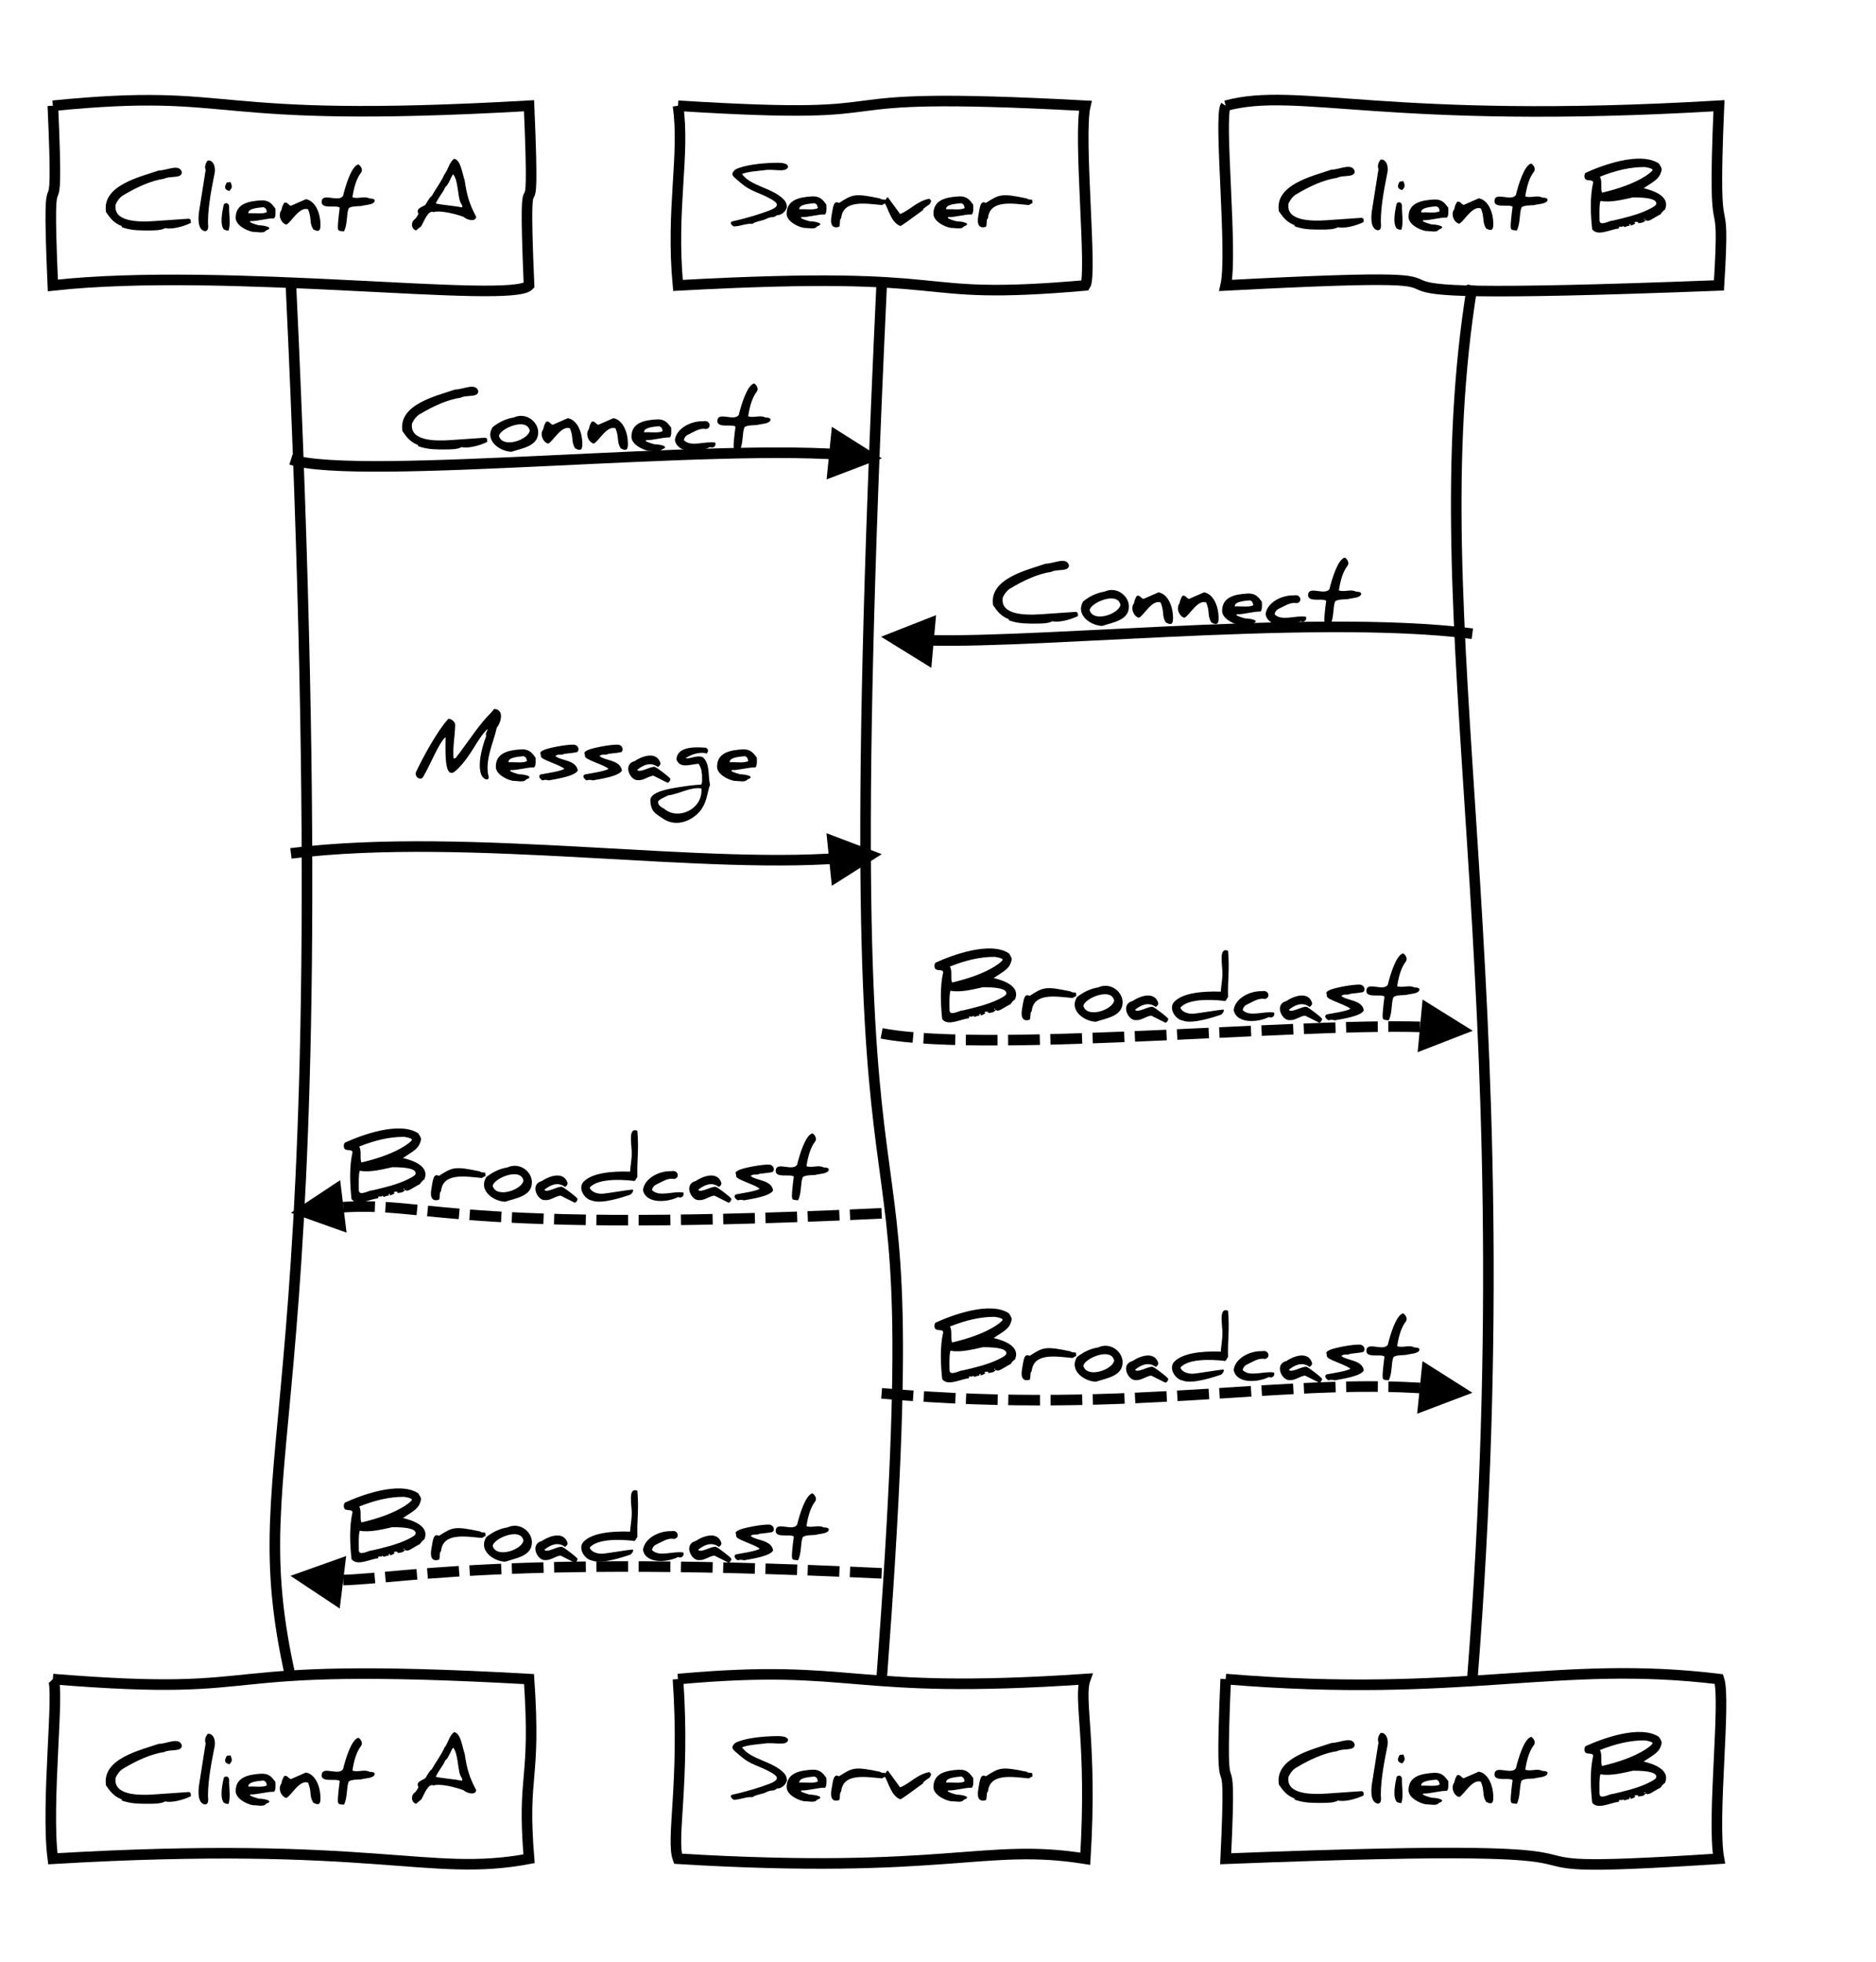 <?xml version="1.0" encoding="utf-8" standalone="no"?><!DOCTYPE svg PUBLIC "-//W3C//DTD SVG 20010904//EN" "http://www.w3.org/TR/2001/REC-SVG-20010904/DTD/svg10.dtd"><svg xmlns="http://www.w3.org/2000/svg" width="355" height="371" xmlns:xlink="http://www.w3.org/1999/xlink"><source><![CDATA[Client A->Server: Connect
Client B->Server: Connect
Client A->Server: Message
Server-->Client B: Broadcast
Server-->Client A: Broadcast
Server-->Client B: Broadcast
Server-->Client A: Broadcast]]></source><desc style="-webkit-tap-highlight-color: rgba(0, 0, 0, 0);">Created with Raphaël 2.1.2</desc><defs style="-webkit-tap-highlight-color: rgba(0, 0, 0, 0);"><path stroke-linecap="round" d="M5,0 0,2.5 5,5z" id="raphael-marker-block" style="-webkit-tap-highlight-color: rgba(0, 0, 0, 0);"></path><marker id="raphael-marker-endblock55-obj6099" markerHeight="5" markerWidth="5" orient="auto" refX="2.5" refY="2.5" style="-webkit-tap-highlight-color: rgba(0, 0, 0, 0);"><use xmlns:xlink="http://www.w3.org/1999/xlink" xlink:href="#raphael-marker-block" transform="rotate(180 2.5 2.5) scale(1,1)" stroke-width="1" fill="#000" stroke="none" style="-webkit-tap-highlight-color: rgba(0, 0, 0, 0);"></use></marker><marker id="raphael-marker-endblock55-obj6102" markerHeight="5" markerWidth="5" orient="auto" refX="2.5" refY="2.5" style="-webkit-tap-highlight-color: rgba(0, 0, 0, 0);"><use xmlns:xlink="http://www.w3.org/1999/xlink" xlink:href="#raphael-marker-block" transform="rotate(180 2.5 2.5) scale(1,1)" stroke-width="1" fill="#000" stroke="none" style="-webkit-tap-highlight-color: rgba(0, 0, 0, 0);"></use></marker><marker id="raphael-marker-endblock55-obj6105" markerHeight="5" markerWidth="5" orient="auto" refX="2.5" refY="2.5" style="-webkit-tap-highlight-color: rgba(0, 0, 0, 0);"><use xmlns:xlink="http://www.w3.org/1999/xlink" xlink:href="#raphael-marker-block" transform="rotate(180 2.5 2.5) scale(1,1)" stroke-width="1" fill="#000" stroke="none" style="-webkit-tap-highlight-color: rgba(0, 0, 0, 0);"></use></marker><marker id="raphael-marker-endblock55-obj6108" markerHeight="5" markerWidth="5" orient="auto" refX="2.5" refY="2.5" style="-webkit-tap-highlight-color: rgba(0, 0, 0, 0);"><use xmlns:xlink="http://www.w3.org/1999/xlink" xlink:href="#raphael-marker-block" transform="rotate(180 2.5 2.5) scale(1,1)" stroke-width="1" fill="#000" stroke="none" style="-webkit-tap-highlight-color: rgba(0, 0, 0, 0);"></use></marker><marker id="raphael-marker-endblock55-obj6111" markerHeight="5" markerWidth="5" orient="auto" refX="2.5" refY="2.5" style="-webkit-tap-highlight-color: rgba(0, 0, 0, 0);"><use xmlns:xlink="http://www.w3.org/1999/xlink" xlink:href="#raphael-marker-block" transform="rotate(180 2.5 2.5) scale(1,1)" stroke-width="1" fill="#000" stroke="none" style="-webkit-tap-highlight-color: rgba(0, 0, 0, 0);"></use></marker><marker id="raphael-marker-endblock55-obj6114" markerHeight="5" markerWidth="5" orient="auto" refX="2.5" refY="2.5" style="-webkit-tap-highlight-color: rgba(0, 0, 0, 0);"><use xmlns:xlink="http://www.w3.org/1999/xlink" xlink:href="#raphael-marker-block" transform="rotate(180 2.5 2.5) scale(1,1)" stroke-width="1" fill="#000" stroke="none" style="-webkit-tap-highlight-color: rgba(0, 0, 0, 0);"></use></marker><marker id="raphael-marker-endblock55-obj6117" markerHeight="5" markerWidth="5" orient="auto" refX="2.5" refY="2.5" style="-webkit-tap-highlight-color: rgba(0, 0, 0, 0);"><use xmlns:xlink="http://www.w3.org/1999/xlink" xlink:href="#raphael-marker-block" transform="rotate(180 2.5 2.5) scale(1,1)" stroke-width="1" fill="#000" stroke="none" style="-webkit-tap-highlight-color: rgba(0, 0, 0, 0);"></use></marker></defs><path fill="#ffffff" stroke="#000000" d="M10,20C46.22,16.396,37.063,23.604,100.112,20C101.471,51.446,98.752,22.341,100.112,53.978C96.737,57.582,42.706,50.374,10,53.978C8.641,23.01,11.359,50.201,10,20" stroke-width="2" style="-webkit-tap-highlight-color: rgba(0, 0, 0, 0);"></path><rect x="20" y="30.027" width="70.112" height="13.923" rx="0" ry="0" fill="#ffffff" stroke="none" style="-webkit-tap-highlight-color: rgba(0, 0, 0, 0);"></rect><path fill="#000000" stroke="none" d="M21.889,38.65C21.356,41.983,26.156,42.027,29.267,41.805C29.267,41.805,35.712,41.361,35.712,41.361C36.112,41.45,36.112,41.583,36.112,42.161C34.467,42.961,32.334,43.405,31.267,43.138C30.467,43.583,29.178,43.583,28.112,43.583C26.823,43.583,25.089,43.627,23.445,43.094C23.178,43.05,23,42.961,23,42.738C21.534,42.161,20.867,41.272,20.067,40.116C19.223,35.05,26.556,33.45,30.023,32.25C31.578,32.25,33.934,30.872,34.423,32.561C34.378,33.85,32.245,33.183,31.045,33.805C28.6,34.161,25.934,35.361,23.267,36.961C22.689,37.316,22.245,37.894,21.889,38.65C21.889,38.65,21.889,38.65,21.889,38.65M39.267,30.383C40.2,30.116,40.912,31.405,40.6,32.827C40.156,35.094,39.356,38.827,39.356,42.072C39.356,42.561,39.623,43.672,38.778,43.716C37.489,43.494,37.445,41.583,37.667,40.027C37.667,40.027,38.912,32.161,38.912,32.161C38.645,31.405,38.956,30.872,39.267,30.383C39.267,30.383,39.267,30.383,39.267,30.383M43.623,34.427C43.934,35.227,44.023,35.45,43.4,36.116C42.378,35.85,42.467,35.316,42.912,34.516C43,34.516,43.267,34.472,43.623,34.427C43.623,34.427,43.623,34.427,43.623,34.427M42.378,43.405C41.578,42.472,42.023,40.161,42.334,38.694C42.645,38.25,43.223,38.338,43.356,38.961C43.312,40.561,43.667,42.161,43.267,43.583C42.912,43.672,42.912,43.583,42.378,43.405C42.378,43.405,42.378,43.405,42.378,43.405M44.6,41.183C44.6,38.605,46.867,38.027,49.489,37.894C50.956,37.85,51.489,38.605,52.112,39.45C52.156,40.072,52.2,41.183,51.8,41.316C50.734,41.227,48.556,41.894,47.4,41.805C47.312,41.894,47.312,41.938,47.312,41.938C47.312,42.072,47.845,42.294,48.956,42.605C49.889,42.605,52.023,43.005,50.334,43.583C49.934,44.205,48.823,43.85,47.845,43.85C46.645,43.627,44.6,42.605,44.6,41.183C44.6,41.183,44.6,41.183,44.6,41.183M49.889,39.183C48.912,39.272,46.867,39.405,47,40.338C48.067,40.25,49.934,40.561,50.512,40.072C50.289,39.494,50.467,39.494,49.889,39.183C49.889,39.183,49.889,39.183,49.889,39.183M57.889,37.672C59.534,37.938,60.645,40.072,60.645,42.605C60.645,44.027,59.934,43.716,59.267,43.361C58.467,42.027,59.045,41.361,58.289,39.583C56.645,39.005,55.134,42.027,54.2,42.472C53.312,42.338,52.467,40.738,53.267,39.716C53.356,39.183,53.4,39.05,53.756,38.383C54.289,38.027,54.645,38.872,55.045,38.916C55.045,38.916,57.889,37.672,57.889,37.672M64.912,37.05C65.356,35.227,66.467,31.45,67.8,31.094C67.978,31.138,68.867,31.938,68.289,32.694C67.534,33.672,67,35.227,66.689,37.316C67.845,37.672,68.912,37.005,69.934,37.538C70.556,37.538,70.912,37.672,70.912,37.938C70.867,38.783,68.956,38.738,68.378,38.961C67.934,39.005,66.334,38.961,65.978,39.405C65.534,40.472,65.8,42.383,65.089,43.761C64.156,43.627,63.934,43.805,63.934,42.872C63.934,42.472,64.023,41.272,64.289,39.272C63.623,38.694,60.689,39.672,60.867,38.072C61.045,36.383,64.023,38.338,64.912,37.05C64.912,37.05,64.912,37.05,64.912,37.05M82.023,40.116C81,39.672,80.289,41.805,79.712,42.783C79.356,43.05,79.356,43.05,78.734,43.583C77.756,43.272,77.712,41.938,78.556,41.405C78.867,41.05,79.045,40.738,79.223,40.383C79.223,40.383,79.178,40.427,79.178,40.427C78.556,39.272,80.2,39.138,80.556,38.65C80.6,38.605,81.223,37.361,81.712,37.05C82.467,35.672,83.445,34.472,84.112,32.961C84.823,32.072,85,30.694,85.934,30.027C87.223,30.25,87.445,32.783,87.934,34.116C88.334,36.961,88.867,38.694,90.112,41.005C89.978,42.116,88.156,41.494,87.712,41.005C86.2,40.472,83.4,39.716,82.023,40.116C82.023,40.116,82.023,40.116,82.023,40.116M82.467,38.472C83.356,38.738,86.023,38.916,87.4,39.227C87.667,38.916,87.223,38.561,87.089,38.161C86.6,36.916,86.689,34.072,85.756,32.961C85.356,33.361,84.912,34.916,84.245,35.405C83.845,36.427,83.045,37.183,82.467,38.472C82.467,38.472,82.467,38.472,82.467,38.472" style="-webkit-tap-highlight-color: rgba(0, 0, 0, 0);"></path><path fill="#ffffff" stroke="#000000" d="M10,317.542C54.321,321.147,35.934,313.938,100.112,317.542C101.471,337.378,98.752,335.031,100.112,351.52C81.057,355.125,71.002,347.916,10,351.52C8.641,341.233,11.359,318.926,10,317.542" stroke-width="2" style="-webkit-tap-highlight-color: rgba(0, 0, 0, 0);"></path><rect x="20" y="327.57" width="70.112" height="13.923" rx="0" ry="0" fill="#ffffff" stroke="none" style="-webkit-tap-highlight-color: rgba(0, 0, 0, 0);"></rect><path fill="#000000" stroke="none" d="M21.889,336.192C21.356,339.525,26.156,339.57,29.267,339.348C29.267,339.348,35.712,338.903,35.712,338.903C36.112,338.992,36.112,339.125,36.112,339.703C34.467,340.503,32.334,340.948,31.267,340.681C30.467,341.125,29.178,341.125,28.112,341.125C26.823,341.125,25.089,341.17,23.445,340.636C23.178,340.592,23,340.503,23,340.281C21.534,339.703,20.867,338.814,20.067,337.659C19.223,332.592,26.556,330.992,30.023,329.792C31.578,329.792,33.934,328.414,34.423,330.103C34.378,331.392,32.245,330.725,31.045,331.348C28.6,331.703,25.934,332.903,23.267,334.503C22.689,334.859,22.245,335.436,21.889,336.192C21.889,336.192,21.889,336.192,21.889,336.192M39.267,327.925C40.2,327.659,40.912,328.948,40.6,330.37C40.156,332.636,39.356,336.37,39.356,339.614C39.356,340.103,39.623,341.214,38.778,341.259C37.489,341.036,37.445,339.125,37.667,337.57C37.667,337.57,38.912,329.703,38.912,329.703C38.645,328.948,38.956,328.414,39.267,327.925C39.267,327.925,39.267,327.925,39.267,327.925M43.623,331.97C43.934,332.77,44.023,332.992,43.4,333.659C42.378,333.392,42.467,332.859,42.912,332.059C43,332.059,43.267,332.014,43.623,331.97C43.623,331.97,43.623,331.97,43.623,331.97M42.378,340.948C41.578,340.014,42.023,337.703,42.334,336.236C42.645,335.792,43.223,335.881,43.356,336.503C43.312,338.103,43.667,339.703,43.267,341.125C42.912,341.214,42.912,341.125,42.378,340.948C42.378,340.948,42.378,340.948,42.378,340.948M44.6,338.725C44.6,336.148,46.867,335.57,49.489,335.436C50.956,335.392,51.489,336.148,52.112,336.992C52.156,337.614,52.2,338.725,51.8,338.859C50.734,338.77,48.556,339.436,47.4,339.348C47.312,339.436,47.312,339.481,47.312,339.481C47.312,339.614,47.845,339.836,48.956,340.148C49.889,340.148,52.023,340.548,50.334,341.125C49.934,341.748,48.823,341.392,47.845,341.392C46.645,341.17,44.6,340.148,44.6,338.725C44.6,338.725,44.6,338.725,44.6,338.725M49.889,336.725C48.912,336.814,46.867,336.948,47,337.881C48.067,337.792,49.934,338.103,50.512,337.614C50.289,337.036,50.467,337.036,49.889,336.725C49.889,336.725,49.889,336.725,49.889,336.725M57.889,335.214C59.534,335.481,60.645,337.614,60.645,340.148C60.645,341.57,59.934,341.259,59.267,340.903C58.467,339.57,59.045,338.903,58.289,337.125C56.645,336.548,55.134,339.57,54.2,340.014C53.312,339.881,52.467,338.281,53.267,337.259C53.356,336.725,53.4,336.592,53.756,335.925C54.289,335.57,54.645,336.414,55.045,336.459C55.045,336.459,57.889,335.214,57.889,335.214M64.912,334.592C65.356,332.77,66.467,328.992,67.8,328.636C67.978,328.681,68.867,329.481,68.289,330.236C67.534,331.214,67,332.77,66.689,334.859C67.845,335.214,68.912,334.548,69.934,335.081C70.556,335.081,70.912,335.214,70.912,335.481C70.867,336.325,68.956,336.281,68.378,336.503C67.934,336.548,66.334,336.503,65.978,336.948C65.534,338.014,65.8,339.925,65.089,341.303C64.156,341.17,63.934,341.348,63.934,340.414C63.934,340.014,64.023,338.814,64.289,336.814C63.623,336.236,60.689,337.214,60.867,335.614C61.045,333.925,64.023,335.881,64.912,334.592C64.912,334.592,64.912,334.592,64.912,334.592M82.023,337.659C81,337.214,80.289,339.348,79.712,340.325C79.356,340.592,79.356,340.592,78.734,341.125C77.756,340.814,77.712,339.481,78.556,338.948C78.867,338.592,79.045,338.281,79.223,337.925C79.223,337.925,79.178,337.97,79.178,337.97C78.556,336.814,80.2,336.681,80.556,336.192C80.6,336.148,81.223,334.903,81.712,334.592C82.467,333.214,83.445,332.014,84.112,330.503C84.823,329.614,85,328.236,85.934,327.57C87.223,327.792,87.445,330.325,87.934,331.659C88.334,334.503,88.867,336.236,90.112,338.548C89.978,339.659,88.156,339.036,87.712,338.548C86.2,338.014,83.4,337.259,82.023,337.659C82.023,337.659,82.023,337.659,82.023,337.659M82.467,336.014C83.356,336.281,86.023,336.459,87.4,336.77C87.667,336.459,87.223,336.103,87.089,335.703C86.6,334.459,86.689,331.614,85.756,330.503C85.356,330.903,84.912,332.459,84.245,332.948C83.845,333.97,83.045,334.725,82.467,336.014C82.467,336.014,82.467,336.014,82.467,336.014" style="-webkit-tap-highlight-color: rgba(0, 0, 0, 0);"></path><path fill="none" stroke="#000000" d="M55.056,53.978C65.598,276.449,44.513,270.801,55.056,317.542" stroke-width="2" style="-webkit-tap-highlight-color: rgba(0, 0, 0, 0);"></path><path fill="#ffffff" stroke="#000000" d="M128.294,20C177.614,23.083,147.977,16.917,205.374,20C204.014,25.771,206.733,51.965,205.374,53.978C170.103,57.061,184.544,50.895,128.294,53.978C126.935,39.474,129.653,29.259,128.294,20" stroke-width="2" style="-webkit-tap-highlight-color: rgba(0, 0, 0, 0);"></path><rect x="138.294" y="30.783" width="57.08" height="12.412" rx="0" ry="0" fill="#ffffff" stroke="none" style="-webkit-tap-highlight-color: rgba(0, 0, 0, 0);"></rect><path fill="#000000" stroke="none" d="M138.863,42.827C138.552,42.694,137.885,42.027,138.641,41.85C141.663,41.183,143.93,40.427,145.485,39.85C147.752,39.005,147.219,38.338,145.619,37.494C143.574,36.383,141.974,36.161,140.241,34.65C138.774,33.361,138.019,33.094,139.13,32.072C140.774,31.183,144.419,30.783,147.174,30.783C148.463,30.783,149.13,31.05,149.13,31.583C148.73,32.738,146.374,31.85,144.508,32.205C143.752,32.294,141.308,32.472,140.419,32.916C142.063,35.272,146.285,35.494,148.419,37.85C148.774,38.25,148.908,38.738,148.908,39.183C148.73,39.938,147.885,40.738,147.041,40.694C146.108,41.405,146.285,40.738,144.863,41.45C144.241,41.761,143.041,41.85,142.374,42.338C141.263,42.205,140.197,42.783,138.863,42.827C138.863,42.827,138.863,42.827,138.863,42.827M148.863,40.427C148.863,37.85,151.13,37.272,153.752,37.138C155.219,37.094,155.752,37.85,156.374,38.694C156.419,39.316,156.463,40.427,156.063,40.561C154.997,40.472,152.819,41.138,151.663,41.05C151.574,41.138,151.574,41.183,151.574,41.183C151.574,41.316,152.108,41.538,153.219,41.85C154.152,41.85,156.285,42.25,154.597,42.827C154.197,43.45,153.085,43.094,152.108,43.094C150.908,42.872,148.863,41.85,148.863,40.427C148.863,40.427,148.863,40.427,148.863,40.427M154.152,38.427C153.174,38.516,151.13,38.65,151.263,39.583C152.33,39.494,154.197,39.805,154.774,39.316C154.552,38.738,154.73,38.738,154.152,38.427C154.152,38.427,154.152,38.427,154.152,38.427M167.53,37.761C167.619,38.738,167.752,38.205,166.908,38.783C163.663,38.472,159.53,37.761,159.174,41.272C158.819,41.538,159.041,42.161,158.819,42.872C157.53,43.316,157.041,42.472,157.352,40.827C157.619,39.45,157.663,37.761,158.774,38.383C161.352,36.738,161.708,36.516,166.552,37.538C166.685,37.761,167.219,37.716,167.53,37.761C167.53,37.761,167.53,37.761,167.53,37.761M168.019,37.316C168.019,37.316,170.33,40.472,170.33,40.472C172.197,39.761,173.441,38.072,175.841,37.583C176.063,37.761,176.197,37.894,176.197,38.072C175.841,38.916,176.019,38.427,174.73,39.494C174.73,39.538,174.685,39.627,174.685,39.716C171.974,41.716,170.552,42.738,170.374,42.738C168.597,42.072,168.152,39.538,167.352,38.294C167.619,37.672,167.797,37.316,168.019,37.316C168.019,37.316,168.019,37.316,168.019,37.316M176.641,40.427C176.641,37.85,178.908,37.272,181.53,37.138C182.997,37.094,183.53,37.85,184.152,38.694C184.197,39.316,184.241,40.427,183.841,40.561C182.774,40.472,180.597,41.138,179.441,41.05C179.352,41.138,179.352,41.183,179.352,41.183C179.352,41.316,179.885,41.538,180.997,41.85C181.93,41.85,184.063,42.25,182.374,42.827C181.974,43.45,180.863,43.094,179.885,43.094C178.685,42.872,176.641,41.85,176.641,40.427C176.641,40.427,176.641,40.427,176.641,40.427M181.93,38.427C180.952,38.516,178.908,38.65,179.041,39.583C180.108,39.494,181.974,39.805,182.552,39.316C182.33,38.738,182.508,38.738,181.93,38.427C181.93,38.427,181.93,38.427,181.93,38.427M195.308,37.761C195.397,38.738,195.53,38.205,194.685,38.783C191.441,38.472,187.308,37.761,186.952,41.272C186.597,41.538,186.819,42.161,186.597,42.872C185.308,43.316,184.819,42.472,185.13,40.827C185.397,39.45,185.441,37.761,186.552,38.383C189.13,36.738,189.485,36.516,194.33,37.538C194.463,37.761,194.997,37.716,195.308,37.761C195.308,37.761,195.308,37.761,195.308,37.761" style="-webkit-tap-highlight-color: rgba(0, 0, 0, 0);"></path><path fill="#ffffff" stroke="#000000" d="M128.294,317.542C162.303,314.459,159.835,320.626,205.374,317.542C204.014,321.299,206.733,329.402,205.374,351.52C186.219,348.437,178.943,354.604,128.294,351.52C126.935,347.829,129.653,336.967,128.294,317.542" stroke-width="2" style="-webkit-tap-highlight-color: rgba(0, 0, 0, 0);"></path><rect x="138.294" y="328.325" width="57.08" height="12.412" rx="0" ry="0" fill="#ffffff" stroke="none" style="-webkit-tap-highlight-color: rgba(0, 0, 0, 0);"></rect><path fill="#000000" stroke="none" d="M138.863,340.37C138.552,340.236,137.885,339.57,138.641,339.392C141.663,338.725,143.93,337.97,145.485,337.392C147.752,336.548,147.219,335.881,145.619,335.036C143.574,333.925,141.974,333.703,140.241,332.192C138.774,330.903,138.019,330.636,139.13,329.614C140.774,328.725,144.419,328.325,147.174,328.325C148.463,328.325,149.13,328.592,149.13,329.125C148.73,330.281,146.374,329.392,144.508,329.748C143.752,329.836,141.308,330.014,140.419,330.459C142.063,332.814,146.285,333.036,148.419,335.392C148.774,335.792,148.908,336.281,148.908,336.725C148.73,337.481,147.885,338.281,147.041,338.236C146.108,338.948,146.285,338.281,144.863,338.992C144.241,339.303,143.041,339.392,142.374,339.881C141.263,339.748,140.197,340.325,138.863,340.37C138.863,340.37,138.863,340.37,138.863,340.37M148.863,337.97C148.863,335.392,151.13,334.814,153.752,334.681C155.219,334.636,155.752,335.392,156.374,336.236C156.419,336.859,156.463,337.97,156.063,338.103C154.997,338.014,152.819,338.681,151.663,338.592C151.574,338.681,151.574,338.725,151.574,338.725C151.574,338.859,152.108,339.081,153.219,339.392C154.152,339.392,156.285,339.792,154.597,340.37C154.197,340.992,153.085,340.636,152.108,340.636C150.908,340.414,148.863,339.392,148.863,337.97C148.863,337.97,148.863,337.97,148.863,337.97M154.152,335.97C153.174,336.059,151.13,336.192,151.263,337.125C152.33,337.036,154.197,337.348,154.774,336.859C154.552,336.281,154.73,336.281,154.152,335.97C154.152,335.97,154.152,335.97,154.152,335.97M167.53,335.303C167.619,336.281,167.752,335.748,166.908,336.325C163.663,336.014,159.53,335.303,159.174,338.814C158.819,339.081,159.041,339.703,158.819,340.414C157.53,340.859,157.041,340.014,157.352,338.37C157.619,336.992,157.663,335.303,158.774,335.925C161.352,334.281,161.708,334.059,166.552,335.081C166.685,335.303,167.219,335.259,167.53,335.303C167.53,335.303,167.53,335.303,167.53,335.303M168.019,334.859C168.019,334.859,170.33,338.014,170.33,338.014C172.197,337.303,173.441,335.614,175.841,335.125C176.063,335.303,176.197,335.436,176.197,335.614C175.841,336.459,176.019,335.97,174.73,337.036C174.73,337.081,174.685,337.17,174.685,337.259C171.974,339.259,170.552,340.281,170.374,340.281C168.597,339.614,168.152,337.081,167.352,335.836C167.619,335.214,167.797,334.859,168.019,334.859C168.019,334.859,168.019,334.859,168.019,334.859M176.641,337.97C176.641,335.392,178.908,334.814,181.53,334.681C182.997,334.636,183.53,335.392,184.152,336.236C184.197,336.859,184.241,337.97,183.841,338.103C182.774,338.014,180.597,338.681,179.441,338.592C179.352,338.681,179.352,338.725,179.352,338.725C179.352,338.859,179.885,339.081,180.997,339.392C181.93,339.392,184.063,339.792,182.374,340.37C181.974,340.992,180.863,340.636,179.885,340.636C178.685,340.414,176.641,339.392,176.641,337.97C176.641,337.97,176.641,337.97,176.641,337.97M181.93,335.97C180.952,336.059,178.908,336.192,179.041,337.125C180.108,337.036,181.974,337.348,182.552,336.859C182.33,336.281,182.508,336.281,181.93,335.97C181.93,335.97,181.93,335.97,181.93,335.97M195.308,335.303C195.397,336.281,195.53,335.748,194.685,336.325C191.441,336.014,187.308,335.303,186.952,338.814C186.597,339.081,186.819,339.703,186.597,340.414C185.308,340.859,184.819,340.014,185.13,338.37C185.397,336.992,185.441,335.303,186.552,335.925C189.13,334.281,189.485,334.059,194.33,335.081C194.463,335.303,194.997,335.259,195.308,335.303C195.308,335.303,195.308,335.303,195.308,335.303" style="-webkit-tap-highlight-color: rgba(0, 0, 0, 0);"></path><path fill="none" stroke="#000000" d="M166.834,53.978C156.291,277.784,177.376,176.596,166.834,317.542" stroke-width="2" style="-webkit-tap-highlight-color: rgba(0, 0, 0, 0);"></path><path fill="#ffffff" stroke="#000000" d="M231.94,20C245.736,16.266,262.2,23.734,325.282,20C323.923,51.444,326.641,32.055,325.282,53.978C228.298,57.712,303.204,50.244,231.94,53.978C233.299,48.067,230.581,22.037,231.94,20" stroke-width="2" style="-webkit-tap-highlight-color: rgba(0, 0, 0, 0);"></path><rect x="241.94" y="30" width="73.342" height="13.978" rx="0" ry="0" fill="#ffffff" stroke="none" style="-webkit-tap-highlight-color: rgba(0, 0, 0, 0);"></rect><path fill="#000000" stroke="none" d="M243.83,38.483C243.296,41.816,248.096,41.861,251.208,41.639C251.208,41.639,257.652,41.194,257.652,41.194C258.052,41.283,258.052,41.416,258.052,41.994C256.408,42.794,254.274,43.239,253.208,42.972C252.408,43.416,251.119,43.416,250.052,43.416C248.763,43.416,247.03,43.461,245.385,42.928C245.119,42.883,244.941,42.794,244.941,42.572C243.474,41.994,242.808,41.105,242.008,39.95C241.163,34.883,248.496,33.283,251.963,32.083C253.519,32.083,255.874,30.705,256.363,32.394C256.319,33.683,254.185,33.016,252.985,33.639C250.541,33.994,247.874,35.194,245.208,36.794C244.63,37.15,244.185,37.728,243.83,38.483C243.83,38.483,243.83,38.483,243.83,38.483M261.208,30.216C262.141,29.95,262.852,31.239,262.541,32.661C262.096,34.928,261.296,38.661,261.296,41.905C261.296,42.394,261.563,43.505,260.719,43.55C259.43,43.328,259.385,41.416,259.608,39.861C259.608,39.861,260.852,31.994,260.852,31.994C260.585,31.239,260.896,30.705,261.208,30.216C261.208,30.216,261.208,30.216,261.208,30.216M265.563,34.261C265.874,35.061,265.963,35.283,265.341,35.95C264.319,35.683,264.408,35.15,264.852,34.35C264.941,34.35,265.208,34.305,265.563,34.261C265.563,34.261,265.563,34.261,265.563,34.261M264.319,43.239C263.519,42.305,263.963,39.994,264.274,38.528C264.585,38.083,265.163,38.172,265.296,38.794C265.252,40.394,265.608,41.994,265.208,43.416C264.852,43.505,264.852,43.416,264.319,43.239C264.319,43.239,264.319,43.239,264.319,43.239M266.541,41.016C266.541,38.439,268.808,37.861,271.43,37.728C272.896,37.683,273.43,38.439,274.052,39.283C274.096,39.905,274.141,41.016,273.741,41.15C272.674,41.061,270.496,41.728,269.341,41.639C269.252,41.728,269.252,41.772,269.252,41.772C269.252,41.905,269.785,42.128,270.896,42.439C271.83,42.439,273.963,42.839,272.274,43.416C271.874,44.039,270.763,43.683,269.785,43.683C268.585,43.461,266.541,42.439,266.541,41.016C266.541,41.016,266.541,41.016,266.541,41.016M271.83,39.016C270.852,39.105,268.808,39.239,268.941,40.172C270.008,40.083,271.874,40.394,272.452,39.905C272.23,39.328,272.408,39.328,271.83,39.016C271.83,39.016,271.83,39.016,271.83,39.016M279.83,37.505C281.474,37.772,282.585,39.905,282.585,42.439C282.585,43.861,281.874,43.55,281.208,43.194C280.408,41.861,280.985,41.194,280.23,39.416C278.585,38.839,277.074,41.861,276.141,42.305C275.252,42.172,274.408,40.572,275.208,39.55C275.296,39.016,275.341,38.883,275.696,38.216C276.23,37.861,276.585,38.705,276.985,38.75C276.985,38.75,279.83,37.505,279.83,37.505M286.852,36.883C287.296,35.061,288.408,31.283,289.741,30.928C289.919,30.972,290.808,31.772,290.23,32.528C289.474,33.505,288.941,35.061,288.63,37.15C289.785,37.505,290.852,36.839,291.874,37.372C292.496,37.372,292.852,37.505,292.852,37.772C292.808,38.616,290.896,38.572,290.319,38.794C289.874,38.839,288.274,38.794,287.919,39.239C287.474,40.305,287.741,42.216,287.03,43.594C286.096,43.461,285.874,43.639,285.874,42.705C285.874,42.305,285.963,41.105,286.23,39.105C285.563,38.528,282.63,39.505,282.808,37.905C282.985,36.216,285.963,38.172,286.852,36.883C286.852,36.883,286.852,36.883,286.852,36.883M311.03,35.594C312.852,36.039,316.141,37.105,315.074,39.639C314.808,39.772,314.452,40.172,314.23,40.528C312.585,41.372,312.008,42.039,311.43,41.639C311.03,42.083,310.896,42.128,309.919,42.216C309.919,42.216,310.052,42.083,310.052,42.083C309.874,41.905,309.519,41.905,309.252,42.083C309.252,42.083,309.341,42.172,309.474,42.261C308.541,42.883,308.319,42.528,307.519,42.928C307.341,42.928,307.208,42.839,307.163,42.705C306.896,43.194,306.274,42.483,306.363,43.194C304.763,43.372,302.319,44.75,301.296,43.372C300.985,40.616,300.852,37.239,301.474,34.528C301.43,33.683,299.83,34.616,299.83,33.328C299.83,32.972,299.919,32.75,300.096,32.661C303.119,31.283,310.363,28.572,313.919,30.928C314.274,31.461,314.452,31.816,314.452,32.039C314.096,33.905,313.03,34.216,311.03,35.594C311.03,35.594,311.03,35.594,311.03,35.594M303.163,36.439C306.363,35.683,309.163,34.705,311.341,33.328C312.23,32.75,312.719,32.305,312.719,32.128C312.763,31.861,311.385,31.55,311.03,31.594C308.63,31.594,305.874,32.172,302.763,33.416C303.252,34.35,302.808,35.55,303.163,36.439C303.163,36.439,303.163,36.439,303.163,36.439M311.296,41.639C311.296,41.461,311.43,41.372,311.119,41.416C311.119,41.461,311.163,41.505,311.296,41.639C311.296,41.639,311.296,41.639,311.296,41.639M309.03,37.328C307.519,37.639,304.852,38.394,302.852,37.994C302.585,38.883,302.674,40.483,302.674,41.639C302.674,42.928,304.585,41.683,305.163,41.728C307.296,41.239,309.963,40.616,312.008,39.594C312.896,39.15,313.43,38.839,313.43,38.483C313.43,37.683,311.963,37.328,309.03,37.328C309.03,37.328,309.03,37.328,309.03,37.328M308.319,42.661C308.585,42.705,308.585,42.572,308.541,42.35C308.408,42.439,308.23,42.439,308.319,42.661C308.319,42.661,308.319,42.661,308.319,42.661" style="-webkit-tap-highlight-color: rgba(0, 0, 0, 0);"></path><path fill="#ffffff" stroke="#000000" d="M231.94,317.542C277.146,321.276,294.645,313.809,325.282,317.542C326.641,321.47,323.923,343.995,325.282,351.52C267.713,355.254,327.472,347.787,231.94,351.52C233.299,323.07,230.581,348.986,231.94,317.542" stroke-width="2" style="-webkit-tap-highlight-color: rgba(0, 0, 0, 0);"></path><rect x="241.94" y="327.542" width="73.342" height="13.978" rx="0" ry="0" fill="#ffffff" stroke="none" style="-webkit-tap-highlight-color: rgba(0, 0, 0, 0);"></rect><path fill="#000000" stroke="none" d="M243.83,336.026C243.296,339.359,248.096,339.403,251.208,339.181C251.208,339.181,257.652,338.737,257.652,338.737C258.052,338.826,258.052,338.959,258.052,339.537C256.408,340.337,254.274,340.781,253.208,340.514C252.408,340.959,251.119,340.959,250.052,340.959C248.763,340.959,247.03,341.003,245.385,340.47C245.119,340.426,244.941,340.337,244.941,340.114C243.474,339.537,242.808,338.648,242.008,337.492C241.163,332.426,248.496,330.826,251.963,329.626C253.519,329.626,255.874,328.248,256.363,329.937C256.319,331.226,254.185,330.559,252.985,331.181C250.541,331.537,247.874,332.737,245.208,334.337C244.63,334.692,244.185,335.27,243.83,336.026C243.83,336.026,243.83,336.026,243.83,336.026M261.208,327.759C262.141,327.492,262.852,328.781,262.541,330.203C262.096,332.47,261.296,336.203,261.296,339.448C261.296,339.937,261.563,341.048,260.719,341.092C259.43,340.87,259.385,338.959,259.608,337.403C259.608,337.403,260.852,329.537,260.852,329.537C260.585,328.781,260.896,328.248,261.208,327.759C261.208,327.759,261.208,327.759,261.208,327.759M265.563,331.803C265.874,332.603,265.963,332.826,265.341,333.492C264.319,333.226,264.408,332.692,264.852,331.892C264.941,331.892,265.208,331.848,265.563,331.803C265.563,331.803,265.563,331.803,265.563,331.803M264.319,340.781C263.519,339.848,263.963,337.537,264.274,336.07C264.585,335.626,265.163,335.714,265.296,336.337C265.252,337.937,265.608,339.537,265.208,340.959C264.852,341.048,264.852,340.959,264.319,340.781C264.319,340.781,264.319,340.781,264.319,340.781M266.541,338.559C266.541,335.981,268.808,335.403,271.43,335.27C272.896,335.226,273.43,335.981,274.052,336.826C274.096,337.448,274.141,338.559,273.741,338.692C272.674,338.603,270.496,339.27,269.341,339.181C269.252,339.27,269.252,339.314,269.252,339.314C269.252,339.448,269.785,339.67,270.896,339.981C271.83,339.981,273.963,340.381,272.274,340.959C271.874,341.581,270.763,341.226,269.785,341.226C268.585,341.003,266.541,339.981,266.541,338.559C266.541,338.559,266.541,338.559,266.541,338.559M271.83,336.559C270.852,336.648,268.808,336.781,268.941,337.714C270.008,337.626,271.874,337.937,272.452,337.448C272.23,336.87,272.408,336.87,271.83,336.559C271.83,336.559,271.83,336.559,271.83,336.559M279.83,335.048C281.474,335.314,282.585,337.448,282.585,339.981C282.585,341.403,281.874,341.092,281.208,340.737C280.408,339.403,280.985,338.737,280.23,336.959C278.585,336.381,277.074,339.403,276.141,339.848C275.252,339.714,274.408,338.114,275.208,337.092C275.296,336.559,275.341,336.426,275.696,335.759C276.23,335.403,276.585,336.248,276.985,336.292C276.985,336.292,279.83,335.048,279.83,335.048M286.852,334.426C287.296,332.603,288.408,328.826,289.741,328.47C289.919,328.514,290.808,329.314,290.23,330.07C289.474,331.048,288.941,332.603,288.63,334.692C289.785,335.048,290.852,334.381,291.874,334.914C292.496,334.914,292.852,335.048,292.852,335.314C292.808,336.159,290.896,336.114,290.319,336.337C289.874,336.381,288.274,336.337,287.919,336.781C287.474,337.848,287.741,339.759,287.03,341.137C286.096,341.003,285.874,341.181,285.874,340.248C285.874,339.848,285.963,338.648,286.23,336.648C285.563,336.07,282.63,337.048,282.808,335.448C282.985,333.759,285.963,335.714,286.852,334.426C286.852,334.426,286.852,334.426,286.852,334.426M311.03,333.137C312.852,333.581,316.141,334.648,315.074,337.181C314.808,337.314,314.452,337.714,314.23,338.07C312.585,338.914,312.008,339.581,311.43,339.181C311.03,339.626,310.896,339.67,309.919,339.759C309.919,339.759,310.052,339.626,310.052,339.626C309.874,339.448,309.519,339.448,309.252,339.626C309.252,339.626,309.341,339.714,309.474,339.803C308.541,340.426,308.319,340.07,307.519,340.47C307.341,340.47,307.208,340.381,307.163,340.248C306.896,340.737,306.274,340.026,306.363,340.737C304.763,340.914,302.319,342.292,301.296,340.914C300.985,338.159,300.852,334.781,301.474,332.07C301.43,331.226,299.83,332.159,299.83,330.87C299.83,330.514,299.919,330.292,300.096,330.203C303.119,328.826,310.363,326.114,313.919,328.47C314.274,329.003,314.452,329.359,314.452,329.581C314.096,331.448,313.03,331.759,311.03,333.137C311.03,333.137,311.03,333.137,311.03,333.137M303.163,333.981C306.363,333.226,309.163,332.248,311.341,330.87C312.23,330.292,312.719,329.848,312.719,329.67C312.763,329.403,311.385,329.092,311.03,329.137C308.63,329.137,305.874,329.714,302.763,330.959C303.252,331.892,302.808,333.092,303.163,333.981C303.163,333.981,303.163,333.981,303.163,333.981M311.296,339.181C311.296,339.003,311.43,338.914,311.119,338.959C311.119,339.003,311.163,339.048,311.296,339.181C311.296,339.181,311.296,339.181,311.296,339.181M309.03,334.87C307.519,335.181,304.852,335.937,302.852,335.537C302.585,336.426,302.674,338.026,302.674,339.181C302.674,340.47,304.585,339.226,305.163,339.27C307.296,338.781,309.963,338.159,312.008,337.137C312.896,336.692,313.43,336.381,313.43,336.026C313.43,335.226,311.963,334.87,309.03,334.87C309.03,334.87,309.03,334.87,309.03,334.87M308.319,340.203C308.585,340.248,308.585,340.114,308.541,339.892C308.408,339.981,308.23,339.981,308.319,340.203C308.319,340.203,308.319,340.203,308.319,340.203" style="-webkit-tap-highlight-color: rgba(0, 0, 0, 0);"></path><path fill="none" stroke="#000000" d="M278.611,53.978C268.069,118.288,289.154,183.053,278.611,317.542" stroke-width="2" style="-webkit-tap-highlight-color: rgba(0, 0, 0, 0);"></path><rect x="76.089" y="72.511" width="69.712" height="12.933" rx="0" ry="0" fill="#ffffff" stroke="none" style="-webkit-tap-highlight-color: rgba(0, 0, 0, 0);"></rect><path fill="#000000" stroke="none" d="M77.978,80.067C77.445,83.4,82.245,83.445,85.356,83.222C85.356,83.222,91.8,82.778,91.8,82.778C92.2,82.867,92.2,83,92.2,83.578C90.556,84.378,88.423,84.822,87.356,84.556C86.556,85,85.267,85,84.2,85C82.912,85,81.178,85.045,79.534,84.511C79.267,84.467,79.089,84.378,79.089,84.156C77.623,83.578,76.956,82.689,76.156,81.534C75.312,76.467,82.645,74.867,86.112,73.667C87.667,73.667,90.023,72.289,90.512,73.978C90.467,75.267,88.334,74.6,87.134,75.222C84.689,75.578,82.023,76.778,79.356,78.378C78.778,78.734,78.334,79.311,77.978,80.067C77.978,80.067,77.978,80.067,77.978,80.067M97.223,78.956C99.534,77.889,101.845,79.756,101.845,81.756C101.845,84.378,98.912,84.734,96.778,85.445C94.467,85.356,91.667,83.222,93.223,80.778C94.245,79.978,95.534,79.222,97.223,78.956C97.223,78.956,97.223,78.956,97.223,78.956M94.423,82.467C95.134,84.867,99.978,83.178,100.245,81.445C99.712,78.822,94.512,81.089,94.423,82.467C94.423,82.467,94.423,82.467,94.423,82.467M107.445,79.089C109.089,79.356,110.2,81.489,110.2,84.022C110.2,85.445,109.489,85.134,108.823,84.778C108.023,83.445,108.6,82.778,107.845,81C106.2,80.422,104.689,83.445,103.756,83.889C102.867,83.756,102.023,82.156,102.823,81.134C102.912,80.6,102.956,80.467,103.312,79.8C103.845,79.445,104.2,80.289,104.6,80.334C104.6,80.334,107.445,79.089,107.445,79.089M116.067,79.089C117.712,79.356,118.823,81.489,118.823,84.022C118.823,85.445,118.112,85.134,117.445,84.778C116.645,83.445,117.223,82.778,116.467,81C114.823,80.422,113.312,83.445,112.378,83.889C111.489,83.756,110.645,82.156,111.445,81.134C111.534,80.6,111.578,80.467,111.934,79.8C112.467,79.445,112.823,80.289,113.223,80.334C113.223,80.334,116.067,79.089,116.067,79.089M119.489,82.6C119.489,80.022,121.756,79.445,124.378,79.311C125.845,79.267,126.378,80.022,127,80.867C127.045,81.489,127.089,82.6,126.689,82.734C125.623,82.645,123.445,83.311,122.289,83.222C122.2,83.311,122.2,83.356,122.2,83.356C122.2,83.489,122.734,83.711,123.845,84.022C124.778,84.022,126.912,84.422,125.223,85C124.823,85.622,123.712,85.267,122.734,85.267C121.534,85.045,119.489,84.022,119.489,82.6C119.489,82.6,119.489,82.6,119.489,82.6M124.778,80.6C123.8,80.689,121.756,80.822,121.889,81.756C122.956,81.667,124.823,81.978,125.4,81.489C125.178,80.911,125.356,80.911,124.778,80.6C124.778,80.6,124.778,80.6,124.778,80.6M133.089,79.667C134.378,79.356,134.734,80.956,133.623,81.134C132.423,80.956,131.845,81.4,130.112,82.245C129.756,82.422,129.534,82.734,129.4,83.222C130.734,84.645,133.445,83.356,135.356,83.711C135.578,84.289,135,84.867,134.378,84.556C132.112,85.667,128.2,85.8,127.712,83.222C127.978,81,130.778,79.578,133.089,79.667C133.089,79.667,133.089,79.667,133.089,79.667M139.8,78.467C140.245,76.645,141.356,72.867,142.689,72.511C142.867,72.556,143.756,73.356,143.178,74.111C142.423,75.089,141.889,76.645,141.578,78.734C142.734,79.089,143.8,78.422,144.823,78.956C145.445,78.956,145.8,79.089,145.8,79.356C145.756,80.2,143.845,80.156,143.267,80.378C142.823,80.422,141.223,80.378,140.867,80.822C140.423,81.889,140.689,83.8,139.978,85.178C139.045,85.045,138.823,85.222,138.823,84.289C138.823,83.889,138.912,82.689,139.178,80.689C138.512,80.111,135.578,81.089,135.756,79.489C135.934,77.8,138.912,79.756,139.8,78.467C139.8,78.467,139.8,78.467,139.8,78.467" style="-webkit-tap-highlight-color: rgba(0, 0, 0, 0);"></path><path fill="none" stroke="#000000" d="M55.056,86.911C68.343,91.083,135.792,83.577,161.893,86.186" stroke-width="2" marker-end="url(#raphael-marker-endblock55-obj6099)" stroke-dasharray="0" style="-webkit-tap-highlight-color: rgba(0, 0, 0, 0);"></path><rect x="187.867" y="105.445" width="69.712" height="12.933" rx="0" ry="0" fill="#ffffff" stroke="none" style="-webkit-tap-highlight-color: rgba(0, 0, 0, 0);"></rect><path fill="#000000" stroke="none" d="M189.756,113C189.223,116.334,194.023,116.378,197.134,116.156C197.134,116.156,203.578,115.711,203.578,115.711C203.978,115.8,203.978,115.934,203.978,116.511C202.334,117.311,200.2,117.756,199.134,117.489C198.334,117.934,197.045,117.934,195.978,117.934C194.689,117.934,192.956,117.978,191.312,117.445C191.045,117.4,190.867,117.311,190.867,117.089C189.4,116.511,188.734,115.622,187.934,114.467C187.089,109.4,194.423,107.8,197.889,106.6C199.445,106.6,201.8,105.222,202.289,106.911C202.245,108.2,200.112,107.534,198.912,108.156C196.467,108.511,193.8,109.711,191.134,111.311C190.556,111.667,190.112,112.245,189.756,113C189.756,113,189.756,113,189.756,113M209,111.889C211.312,110.822,213.623,112.689,213.623,114.689C213.623,117.311,210.689,117.667,208.556,118.378C206.245,118.289,203.445,116.156,205,113.711C206.023,112.911,207.312,112.156,209,111.889C209,111.889,209,111.889,209,111.889M206.2,115.4C206.912,117.8,211.756,116.111,212.023,114.378C211.489,111.756,206.289,114.022,206.2,115.4C206.2,115.4,206.2,115.4,206.2,115.4M219.223,112.022C220.867,112.289,221.978,114.422,221.978,116.956C221.978,118.378,221.267,118.067,220.6,117.711C219.8,116.378,220.378,115.711,219.623,113.934C217.978,113.356,216.467,116.378,215.534,116.822C214.645,116.689,213.8,115.089,214.6,114.067C214.689,113.534,214.734,113.4,215.089,112.734C215.623,112.378,215.978,113.222,216.378,113.267C216.378,113.267,219.223,112.022,219.223,112.022M227.845,112.022C229.489,112.289,230.6,114.422,230.6,116.956C230.6,118.378,229.889,118.067,229.223,117.711C228.423,116.378,229,115.711,228.245,113.934C226.6,113.356,225.089,116.378,224.156,116.822C223.267,116.689,222.423,115.089,223.223,114.067C223.312,113.534,223.356,113.4,223.712,112.734C224.245,112.378,224.6,113.222,225,113.267C225,113.267,227.845,112.022,227.845,112.022M231.267,115.534C231.267,112.956,233.534,112.378,236.156,112.245C237.623,112.2,238.156,112.956,238.778,113.8C238.823,114.422,238.867,115.534,238.467,115.667C237.4,115.578,235.223,116.245,234.067,116.156C233.978,116.245,233.978,116.289,233.978,116.289C233.978,116.422,234.512,116.645,235.623,116.956C236.556,116.956,238.689,117.356,237,117.934C236.6,118.556,235.489,118.2,234.512,118.2C233.312,117.978,231.267,116.956,231.267,115.534C231.267,115.534,231.267,115.534,231.267,115.534M236.556,113.534C235.578,113.622,233.534,113.756,233.667,114.689C234.734,114.6,236.6,114.911,237.178,114.422C236.956,113.845,237.134,113.845,236.556,113.534C236.556,113.534,236.556,113.534,236.556,113.534M244.867,112.6C246.156,112.289,246.512,113.889,245.4,114.067C244.2,113.889,243.623,114.334,241.889,115.178C241.534,115.356,241.312,115.667,241.178,116.156C242.512,117.578,245.223,116.289,247.134,116.645C247.356,117.222,246.778,117.8,246.156,117.489C243.889,118.6,239.978,118.734,239.489,116.156C239.756,113.934,242.556,112.511,244.867,112.6C244.867,112.6,244.867,112.6,244.867,112.6M251.578,111.4C252.023,109.578,253.134,105.8,254.467,105.445C254.645,105.489,255.534,106.289,254.956,107.045C254.2,108.022,253.667,109.578,253.356,111.667C254.512,112.022,255.578,111.356,256.6,111.889C257.223,111.889,257.578,112.022,257.578,112.289C257.534,113.134,255.623,113.089,255.045,113.311C254.6,113.356,253,113.311,252.645,113.756C252.2,114.822,252.467,116.734,251.756,118.111C250.823,117.978,250.6,118.156,250.6,117.222C250.6,116.822,250.689,115.622,250.956,113.622C250.289,113.045,247.356,114.022,247.534,112.422C247.712,110.734,250.689,112.689,251.578,111.4C251.578,111.4,251.578,111.4,251.578,111.4" style="-webkit-tap-highlight-color: rgba(0, 0, 0, 0);"></path><path fill="none" stroke="#000000" d="M278.611,119.845C247.547,115.864,190.05,122.516,171.706,120.867" stroke-width="2" marker-end="url(#raphael-marker-endblock55-obj6102)" stroke-dasharray="0" style="-webkit-tap-highlight-color: rgba(0, 0, 0, 0);"></path><rect x="78.658" y="134.073" width="64.572" height="21.543" rx="0" ry="0" fill="#ffffff" stroke="none" style="-webkit-tap-highlight-color: rgba(0, 0, 0, 0);"></rect><path fill="#000000" stroke="none" d="M86.136,137.051C86.092,139.362,85.647,141.14,85.825,143.406C86.269,143.629,86.492,142.873,86.803,142.606C88.669,140.162,90.803,136.829,92.847,134.873C92.847,134.873,93.514,134.073,93.514,134.073C95.381,134.162,94.936,136.429,94.003,137.629C93.469,140.206,91.603,143.984,92.492,146.962C92.492,147.095,92.358,147.495,92.092,147.406C90.714,147.184,90.669,144.873,90.892,143.318C91.069,142.118,91.425,140.74,92.003,139.184C91.781,138.74,92.225,138.34,92.269,137.851C90.225,139.806,89.336,142.74,86.536,145.495C86.047,145.94,85.736,146.162,85.558,146.162C84.047,146.429,84.314,141.584,84.314,139.406C83.069,140.384,81.425,144.695,80.047,146.962C79.647,147.629,78.536,147.095,78.669,146.118C80.003,143.273,82.714,138.251,84.847,135.94C85.381,135.895,86.136,136.518,86.136,137.051C86.136,137.051,86.136,137.051,86.136,137.051M93.825,145.006C93.825,142.429,96.092,141.851,98.714,141.718C100.181,141.673,100.714,142.429,101.336,143.273C101.381,143.895,101.425,145.006,101.025,145.14C99.958,145.051,97.781,145.718,96.625,145.629C96.536,145.718,96.536,145.762,96.536,145.762C96.536,145.895,97.069,146.118,98.181,146.429C99.114,146.429,101.247,146.829,99.558,147.406C99.158,148.029,98.047,147.673,97.069,147.673C95.869,147.451,93.825,146.429,93.825,145.006C93.825,145.006,93.825,145.006,93.825,145.006M99.114,143.006C98.136,143.095,96.092,143.229,96.225,144.162C97.292,144.073,99.158,144.384,99.736,143.895C99.514,143.318,99.692,143.318,99.114,143.006C99.114,143.006,99.114,143.006,99.114,143.006M108.581,140.829C109.425,140.873,109.781,141.895,109.158,142.251C108.981,142.295,108.181,142.429,106.803,142.562C106.092,142.918,105.825,142.473,105.069,142.962C106.092,143.895,109.025,143.673,109.336,145.718C108.758,146.784,105.558,147.273,103.825,147.584C103.425,147.451,103.025,147.451,102.625,147.584C102.358,147.406,101.692,146.873,102.269,146.473C103.603,146.206,105.958,145.895,106.803,145.406C106.047,144.695,103.247,143.94,102.492,143.273C102.358,143.184,102.314,142.962,102.314,142.606C102.047,142.34,102.447,142.029,102.981,141.806C103.958,141.406,107.158,140.784,108.581,140.829C108.581,140.829,108.581,140.829,108.581,140.829M116.936,140.829C117.781,140.873,118.136,141.895,117.514,142.251C117.336,142.295,116.536,142.429,115.158,142.562C114.447,142.918,114.181,142.473,113.425,142.962C114.447,143.895,117.381,143.673,117.692,145.718C117.114,146.784,113.914,147.273,112.181,147.584C111.781,147.451,111.381,147.451,110.981,147.584C110.714,147.406,110.047,146.873,110.625,146.473C111.958,146.206,114.314,145.895,115.158,145.406C114.403,144.695,111.603,143.94,110.847,143.273C110.714,143.184,110.669,142.962,110.669,142.606C110.403,142.34,110.803,142.029,111.336,141.806C112.314,141.406,115.514,140.784,116.936,140.829C116.936,140.829,116.936,140.829,116.936,140.829M123.958,145.051C124.403,145.229,126.581,146.873,126.847,147.273C126.892,147.584,126.581,148.029,126.314,148.029C126.314,148.029,123.647,146.695,123.647,146.695C122.669,146.784,121.781,147.629,120.758,147.54C119.292,147.718,117.736,144.562,120.092,143.94C121.914,142.74,124.358,142.206,124.981,144.34C124.981,144.606,124.803,144.873,124.492,145.051C123.025,143.94,121.514,144.829,120.581,145.584C121.025,146.295,123.292,144.784,123.958,145.051C123.958,145.051,123.958,145.051,123.958,145.051M133.025,143.229C134.358,144.429,133.958,146.562,134.358,148.429C133.825,149.806,133.869,151.362,132.758,153.006C131.336,155.051,128.092,156.695,125.336,154.74C123.958,153.806,123.158,153.451,123.069,151.406C122.981,149.762,126.492,149.184,128.447,148.873C130.092,148.606,131.469,148.429,132.669,148.384C132.981,148.118,132.803,146.962,132.847,146.34C132.847,146.34,132.803,146.384,132.803,146.429C132.803,145.629,132.581,145.051,132.181,144.429C130.225,144.651,128.669,145.318,128.003,143.629C128.136,141.229,131.247,141.229,133.558,141.406C134.092,141.718,134.092,141.984,133.736,142.518C132.403,142.029,130.358,142.873,129.736,143.406C130.758,143.54,131.958,142.695,133.025,143.229C133.025,143.229,133.025,143.229,133.025,143.229M125.647,152.918C128.314,155.273,133.114,152.962,132.714,149.095C130.625,148.784,128.581,150.162,126.403,150.429C125.869,150.74,124.403,151.273,124.536,151.718C124.536,152.162,124.892,152.562,125.647,152.918C125.647,152.918,125.647,152.918,125.647,152.918M135.692,145.006C135.692,142.429,137.958,141.851,140.581,141.718C142.047,141.673,142.581,142.429,143.203,143.273C143.247,143.895,143.292,145.006,142.892,145.14C141.825,145.051,139.647,145.718,138.492,145.629C138.403,145.718,138.403,145.762,138.403,145.762C138.403,145.895,138.936,146.118,140.047,146.429C140.981,146.429,143.114,146.829,141.425,147.406C141.025,148.029,139.914,147.673,138.936,147.673C137.736,147.451,135.692,146.429,135.692,145.006C135.692,145.006,135.692,145.006,135.692,145.006M140.981,143.006C140.003,143.095,137.958,143.229,138.092,144.162C139.158,144.073,141.025,144.384,141.603,143.895C141.381,143.318,141.558,143.318,140.981,143.006C140.981,143.006,140.981,143.006,140.981,143.006" style="-webkit-tap-highlight-color: rgba(0, 0, 0, 0);"></path><path fill="none" stroke="#000000" d="M55.056,161.388C89.061,157.179,134.202,164.857,161.876,162.041" stroke-width="2" marker-end="url(#raphael-marker-endblock55-obj6105)" stroke-dasharray="0" style="-webkit-tap-highlight-color: rgba(0, 0, 0, 0);"></path><rect x="176.834" y="179.368" width="91.778" height="14.039" rx="0" ry="0" fill="#ffffff" stroke="none" style="-webkit-tap-highlight-color: rgba(0, 0, 0, 0);"></rect><path fill="#000000" stroke="none" d="M188.034,184.963C189.856,185.407,193.145,186.474,192.078,189.007C191.811,189.14,191.456,189.54,191.234,189.896C189.589,190.74,189.011,191.407,188.434,191.007C188.034,191.451,187.9,191.496,186.922,191.585C186.922,191.585,187.056,191.451,187.056,191.451C186.878,191.274,186.522,191.274,186.256,191.451C186.256,191.451,186.345,191.54,186.478,191.629C185.545,192.251,185.322,191.896,184.522,192.296C184.345,192.296,184.211,192.207,184.167,192.074C183.9,192.563,183.278,191.851,183.367,192.563C181.767,192.74,179.322,194.118,178.3,192.74C177.989,189.985,177.856,186.607,178.478,183.896C178.434,183.051,176.834,183.985,176.834,182.696C176.834,182.34,176.922,182.118,177.1,182.029C180.122,180.651,187.367,177.94,190.922,180.296C191.278,180.829,191.456,181.185,191.456,181.407C191.1,183.274,190.034,183.585,188.034,184.963C188.034,184.963,188.034,184.963,188.034,184.963M180.167,185.807C183.367,185.051,186.167,184.074,188.345,182.696C189.234,182.118,189.722,181.674,189.722,181.496C189.767,181.229,188.389,180.918,188.034,180.963C185.634,180.963,182.878,181.54,179.767,182.785C180.256,183.718,179.811,184.918,180.167,185.807C180.167,185.807,180.167,185.807,180.167,185.807M188.3,191.007C188.3,190.829,188.434,190.74,188.122,190.785C188.122,190.829,188.167,190.874,188.3,191.007C188.3,191.007,188.3,191.007,188.3,191.007M186.034,186.696C184.522,187.007,181.856,187.763,179.856,187.363C179.589,188.251,179.678,189.851,179.678,191.007C179.678,192.296,181.589,191.051,182.167,191.096C184.3,190.607,186.967,189.985,189.011,188.963C189.9,188.518,190.434,188.207,190.434,187.851C190.434,187.051,188.967,186.696,186.034,186.696C186.034,186.696,186.034,186.696,186.034,186.696M185.322,192.029C185.589,192.074,185.589,191.94,185.545,191.718C185.411,191.807,185.234,191.807,185.322,192.029C185.322,192.029,185.322,192.029,185.322,192.029M203.589,187.718C203.678,188.696,203.811,188.163,202.967,188.74C199.722,188.429,195.589,187.718,195.234,191.229C194.878,191.496,195.1,192.118,194.878,192.829C193.589,193.274,193.1,192.429,193.411,190.785C193.678,189.407,193.722,187.718,194.834,188.34C197.411,186.696,197.767,186.474,202.611,187.496C202.745,187.718,203.278,187.674,203.589,187.718C203.589,187.718,203.589,187.718,203.589,187.718M207.811,186.74C210.122,185.674,212.434,187.54,212.434,189.54C212.434,192.163,209.5,192.518,207.367,193.229C205.056,193.14,202.256,191.007,203.811,188.563C204.834,187.763,206.122,187.007,207.811,186.74C207.811,186.74,207.811,186.74,207.811,186.74M205.011,190.251C205.722,192.651,210.567,190.963,210.834,189.229C210.3,186.607,205.1,188.874,205.011,190.251C205.011,190.251,205.011,190.251,205.011,190.251M218.167,190.429C218.611,190.607,220.789,192.251,221.056,192.651C221.1,192.963,220.789,193.407,220.522,193.407C220.522,193.407,217.856,192.074,217.856,192.074C216.878,192.163,215.989,193.007,214.967,192.918C213.5,193.096,211.945,189.94,214.3,189.318C216.122,188.118,218.567,187.585,219.189,189.718C219.189,189.985,219.011,190.251,218.7,190.429C217.234,189.318,215.722,190.207,214.789,190.963C215.234,191.674,217.5,190.163,218.167,190.429C218.167,190.429,218.167,190.429,218.167,190.429M231.322,183.985C231.322,182.429,230.567,179.051,232.389,179.807C232.7,183.629,232.3,185.096,232.389,188.563C232.211,188.651,232.034,189.496,231.589,189.274C228.834,188.963,224.745,188.918,223.367,190.563C223.634,191.318,224.611,191.718,225.634,191.718C226.345,191.718,230.078,191.051,231.5,190.918C231.811,191.14,231.234,191.807,231.056,191.896C229.989,192.251,225.634,193.763,223.811,193.007C222.389,192.785,221.056,190.651,222.211,189.451C223.767,187.807,227.456,187.407,231.011,187.54C231.056,186.563,231.322,185.363,231.322,183.985C231.322,183.985,231.322,183.985,231.322,183.985M238.834,187.451C240.122,187.14,240.478,188.74,239.367,188.918C238.167,188.74,237.589,189.185,235.856,190.029C235.5,190.207,235.278,190.518,235.145,191.007C236.478,192.429,239.189,191.14,241.1,191.496C241.322,192.074,240.745,192.651,240.122,192.34C237.856,193.451,233.945,193.585,233.456,191.007C233.722,188.785,236.522,187.363,238.834,187.451C238.834,187.451,238.834,187.451,238.834,187.451M247.278,190.429C247.722,190.607,249.9,192.251,250.167,192.651C250.211,192.963,249.9,193.407,249.634,193.407C249.634,193.407,246.967,192.074,246.967,192.074C245.989,192.163,245.1,193.007,244.078,192.918C242.611,193.096,241.056,189.94,243.411,189.318C245.234,188.118,247.678,187.585,248.3,189.718C248.3,189.985,248.122,190.251,247.811,190.429C246.345,189.318,244.834,190.207,243.9,190.963C244.345,191.674,246.611,190.163,247.278,190.429C247.278,190.429,247.278,190.429,247.278,190.429M257.322,186.207C258.167,186.251,258.522,187.274,257.9,187.629C257.722,187.674,256.922,187.807,255.545,187.94C254.834,188.296,254.567,187.851,253.811,188.34C254.834,189.274,257.767,189.051,258.078,191.096C257.5,192.163,254.3,192.651,252.567,192.963C252.167,192.829,251.767,192.829,251.367,192.963C251.1,192.785,250.434,192.251,251.011,191.851C252.345,191.585,254.7,191.274,255.545,190.785C254.789,190.074,251.989,189.318,251.234,188.651C251.1,188.563,251.056,188.34,251.056,187.985C250.789,187.718,251.189,187.407,251.722,187.185C252.7,186.785,255.9,186.163,257.322,186.207C257.322,186.207,257.322,186.207,257.322,186.207M262.611,186.251C263.056,184.429,264.167,180.651,265.5,180.296C265.678,180.34,266.567,181.14,265.989,181.896C265.234,182.874,264.7,184.429,264.389,186.518C265.545,186.874,266.611,186.207,267.634,186.74C268.256,186.74,268.611,186.874,268.611,187.14C268.567,187.985,266.656,187.94,266.078,188.163C265.634,188.207,264.034,188.163,263.678,188.607C263.234,189.674,263.5,191.585,262.789,192.963C261.856,192.829,261.634,193.007,261.634,192.074C261.634,191.674,261.722,190.474,261.989,188.474C261.322,187.896,258.389,188.874,258.567,187.274C258.745,185.585,261.722,187.54,262.611,186.251C262.611,186.251,262.611,186.251,262.611,186.251" style="-webkit-tap-highlight-color: rgba(0, 0, 0, 0);"></path><path fill="none" stroke="#000000" d="M166.834,195.426C187.645,199.461,253.358,192.574,273.711,194.475" stroke-width="2" marker-end="url(#raphael-marker-endblock55-obj6108)" stroke-dasharray="6,2" style="-webkit-tap-highlight-color: rgba(0, 0, 0, 0);"></path><rect x="65.056" y="213.407" width="91.778" height="14.039" rx="0" ry="0" fill="#ffffff" stroke="none" style="-webkit-tap-highlight-color: rgba(0, 0, 0, 0);"></rect><path fill="#000000" stroke="none" d="M76.256,219.001C78.078,219.446,81.367,220.512,80.3,223.046C80.034,223.179,79.678,223.579,79.456,223.935C77.811,224.779,77.234,225.446,76.656,225.046C76.256,225.49,76.122,225.535,75.145,225.624C75.145,225.624,75.278,225.49,75.278,225.49C75.1,225.312,74.745,225.312,74.478,225.49C74.478,225.49,74.567,225.579,74.7,225.668C73.767,226.29,73.545,225.935,72.745,226.335C72.567,226.335,72.434,226.246,72.389,226.112C72.122,226.601,71.5,225.89,71.589,226.601C69.989,226.779,67.545,228.157,66.522,226.779C66.211,224.024,66.078,220.646,66.7,217.935C66.656,217.09,65.056,218.024,65.056,216.735C65.056,216.379,65.145,216.157,65.322,216.068C68.345,214.69,75.589,211.979,79.145,214.335C79.5,214.868,79.678,215.224,79.678,215.446C79.322,217.312,78.256,217.624,76.256,219.001C76.256,219.001,76.256,219.001,76.256,219.001M68.389,219.846C71.589,219.09,74.389,218.112,76.567,216.735C77.456,216.157,77.945,215.712,77.945,215.535C77.989,215.268,76.611,214.957,76.256,215.001C73.856,215.001,71.1,215.579,67.989,216.824C68.478,217.757,68.034,218.957,68.389,219.846C68.389,219.846,68.389,219.846,68.389,219.846M76.522,225.046C76.522,224.868,76.656,224.779,76.345,224.824C76.345,224.868,76.389,224.912,76.522,225.046C76.522,225.046,76.522,225.046,76.522,225.046M74.256,220.735C72.745,221.046,70.078,221.801,68.078,221.401C67.811,222.29,67.9,223.89,67.9,225.046C67.9,226.335,69.811,225.09,70.389,225.135C72.522,224.646,75.189,224.024,77.234,223.001C78.122,222.557,78.656,222.246,78.656,221.89C78.656,221.09,77.189,220.735,74.256,220.735C74.256,220.735,74.256,220.735,74.256,220.735M73.545,226.068C73.811,226.112,73.811,225.979,73.767,225.757C73.634,225.846,73.456,225.846,73.545,226.068C73.545,226.068,73.545,226.068,73.545,226.068M91.811,221.757C91.9,222.735,92.034,222.201,91.189,222.779C87.945,222.468,83.811,221.757,83.456,225.268C83.1,225.535,83.322,226.157,83.1,226.868C81.811,227.312,81.322,226.468,81.634,224.824C81.9,223.446,81.945,221.757,83.056,222.379C85.634,220.735,85.989,220.512,90.834,221.535C90.967,221.757,91.5,221.712,91.811,221.757C91.811,221.757,91.811,221.757,91.811,221.757M96.034,220.779C98.345,219.712,100.656,221.579,100.656,223.579C100.656,226.201,97.722,226.557,95.589,227.268C93.278,227.179,90.478,225.046,92.034,222.601C93.056,221.801,94.345,221.046,96.034,220.779C96.034,220.779,96.034,220.779,96.034,220.779M93.234,224.29C93.945,226.69,98.789,225.001,99.056,223.268C98.522,220.646,93.322,222.912,93.234,224.29C93.234,224.29,93.234,224.29,93.234,224.29M106.389,224.468C106.834,224.646,109.011,226.29,109.278,226.69C109.322,227.001,109.011,227.446,108.745,227.446C108.745,227.446,106.078,226.112,106.078,226.112C105.1,226.201,104.211,227.046,103.189,226.957C101.722,227.135,100.167,223.979,102.522,223.357C104.345,222.157,106.789,221.624,107.411,223.757C107.411,224.024,107.234,224.29,106.922,224.468C105.456,223.357,103.945,224.246,103.011,225.001C103.456,225.712,105.722,224.201,106.389,224.468C106.389,224.468,106.389,224.468,106.389,224.468M119.545,218.024C119.545,216.468,118.789,213.09,120.611,213.846C120.922,217.668,120.522,219.135,120.611,222.601C120.434,222.69,120.256,223.535,119.811,223.312C117.056,223.001,112.967,222.957,111.589,224.601C111.856,225.357,112.834,225.757,113.856,225.757C114.567,225.757,118.3,225.09,119.722,224.957C120.034,225.179,119.456,225.846,119.278,225.935C118.211,226.29,113.856,227.801,112.034,227.046C110.611,226.824,109.278,224.69,110.434,223.49C111.989,221.846,115.678,221.446,119.234,221.579C119.278,220.601,119.545,219.401,119.545,218.024C119.545,218.024,119.545,218.024,119.545,218.024M127.056,221.49C128.345,221.179,128.7,222.779,127.589,222.957C126.389,222.779,125.811,223.224,124.078,224.068C123.722,224.246,123.5,224.557,123.367,225.046C124.7,226.468,127.411,225.179,129.322,225.535C129.545,226.112,128.967,226.69,128.345,226.379C126.078,227.49,122.167,227.624,121.678,225.046C121.945,222.824,124.745,221.401,127.056,221.49C127.056,221.49,127.056,221.49,127.056,221.49M135.5,224.468C135.945,224.646,138.122,226.29,138.389,226.69C138.434,227.001,138.122,227.446,137.856,227.446C137.856,227.446,135.189,226.112,135.189,226.112C134.211,226.201,133.322,227.046,132.3,226.957C130.834,227.135,129.278,223.979,131.634,223.357C133.456,222.157,135.9,221.624,136.522,223.757C136.522,224.024,136.345,224.29,136.034,224.468C134.567,223.357,133.056,224.246,132.122,225.001C132.567,225.712,134.834,224.201,135.5,224.468C135.5,224.468,135.5,224.468,135.5,224.468M145.545,220.246C146.389,220.29,146.745,221.312,146.122,221.668C145.945,221.712,145.145,221.846,143.767,221.979C143.056,222.335,142.789,221.89,142.034,222.379C143.056,223.312,145.989,223.09,146.3,225.135C145.722,226.201,142.522,226.69,140.789,227.001C140.389,226.868,139.989,226.868,139.589,227.001C139.322,226.824,138.656,226.29,139.234,225.89C140.567,225.624,142.922,225.312,143.767,224.824C143.011,224.112,140.211,223.357,139.456,222.69C139.322,222.601,139.278,222.379,139.278,222.024C139.011,221.757,139.411,221.446,139.945,221.224C140.922,220.824,144.122,220.201,145.545,220.246C145.545,220.246,145.545,220.246,145.545,220.246M150.834,220.29C151.278,218.468,152.389,214.69,153.722,214.335C153.9,214.379,154.789,215.179,154.211,215.935C153.456,216.912,152.922,218.468,152.611,220.557C153.767,220.912,154.834,220.246,155.856,220.779C156.478,220.779,156.834,220.912,156.834,221.179C156.789,222.024,154.878,221.979,154.3,222.201C153.856,222.246,152.256,222.201,151.9,222.646C151.456,223.712,151.722,225.624,151.011,227.001C150.078,226.868,149.856,227.046,149.856,226.112C149.856,225.712,149.945,224.512,150.211,222.512C149.545,221.935,146.611,222.912,146.789,221.312C146.967,219.624,149.945,221.579,150.834,220.29C150.834,220.29,150.834,220.29,150.834,220.29" style="-webkit-tap-highlight-color: rgba(0, 0, 0, 0);"></path><path fill="none" stroke="#000000" d="M166.834,229.465C77.807,233.646,81.81,226.099,60.011,228.756" stroke-width="2" marker-end="url(#raphael-marker-endblock55-obj6111)" stroke-dasharray="6,2" style="-webkit-tap-highlight-color: rgba(0, 0, 0, 0);"></path><rect x="176.834" y="247.446" width="91.778" height="14.039" rx="0" ry="0" fill="#ffffff" stroke="none" style="-webkit-tap-highlight-color: rgba(0, 0, 0, 0);"></rect><path fill="#000000" stroke="none" d="M188.034,253.04C189.856,253.484,193.145,254.551,192.078,257.084C191.811,257.218,191.456,257.618,191.234,257.973C189.589,258.818,189.011,259.484,188.434,259.084C188.034,259.529,187.9,259.573,186.922,259.662C186.922,259.662,187.056,259.529,187.056,259.529C186.878,259.351,186.522,259.351,186.256,259.529C186.256,259.529,186.345,259.618,186.478,259.707C185.545,260.329,185.322,259.973,184.522,260.373C184.345,260.373,184.211,260.284,184.167,260.151C183.9,260.64,183.278,259.929,183.367,260.64C181.767,260.818,179.322,262.196,178.3,260.818C177.989,258.062,177.856,254.684,178.478,251.973C178.434,251.129,176.834,252.062,176.834,250.773C176.834,250.418,176.922,250.196,177.1,250.107C180.122,248.729,187.367,246.018,190.922,248.373C191.278,248.907,191.456,249.262,191.456,249.484C191.1,251.351,190.034,251.662,188.034,253.04C188.034,253.04,188.034,253.04,188.034,253.04M180.167,253.884C183.367,253.129,186.167,252.151,188.345,250.773C189.234,250.196,189.722,249.751,189.722,249.573C189.767,249.307,188.389,248.996,188.034,249.04C185.634,249.04,182.878,249.618,179.767,250.862C180.256,251.796,179.811,252.996,180.167,253.884C180.167,253.884,180.167,253.884,180.167,253.884M188.3,259.084C188.3,258.907,188.434,258.818,188.122,258.862C188.122,258.907,188.167,258.951,188.3,259.084C188.3,259.084,188.3,259.084,188.3,259.084M186.034,254.773C184.522,255.084,181.856,255.84,179.856,255.44C179.589,256.329,179.678,257.929,179.678,259.084C179.678,260.373,181.589,259.129,182.167,259.173C184.3,258.684,186.967,258.062,189.011,257.04C189.9,256.596,190.434,256.284,190.434,255.929C190.434,255.129,188.967,254.773,186.034,254.773C186.034,254.773,186.034,254.773,186.034,254.773M185.322,260.107C185.589,260.151,185.589,260.018,185.545,259.796C185.411,259.884,185.234,259.884,185.322,260.107C185.322,260.107,185.322,260.107,185.322,260.107M203.589,255.796C203.678,256.773,203.811,256.24,202.967,256.818C199.722,256.507,195.589,255.796,195.234,259.307C194.878,259.573,195.1,260.196,194.878,260.907C193.589,261.351,193.1,260.507,193.411,258.862C193.678,257.484,193.722,255.796,194.834,256.418C197.411,254.773,197.767,254.551,202.611,255.573C202.745,255.796,203.278,255.751,203.589,255.796C203.589,255.796,203.589,255.796,203.589,255.796M207.811,254.818C210.122,253.751,212.434,255.618,212.434,257.618C212.434,260.24,209.5,260.596,207.367,261.307C205.056,261.218,202.256,259.084,203.811,256.64C204.834,255.84,206.122,255.084,207.811,254.818C207.811,254.818,207.811,254.818,207.811,254.818M205.011,258.329C205.722,260.729,210.567,259.04,210.834,257.307C210.3,254.684,205.1,256.951,205.011,258.329C205.011,258.329,205.011,258.329,205.011,258.329M218.167,258.507C218.611,258.684,220.789,260.329,221.056,260.729C221.1,261.04,220.789,261.484,220.522,261.484C220.522,261.484,217.856,260.151,217.856,260.151C216.878,260.24,215.989,261.084,214.967,260.996C213.5,261.173,211.945,258.018,214.3,257.396C216.122,256.196,218.567,255.662,219.189,257.796C219.189,258.062,219.011,258.329,218.7,258.507C217.234,257.396,215.722,258.284,214.789,259.04C215.234,259.751,217.5,258.24,218.167,258.507C218.167,258.507,218.167,258.507,218.167,258.507M231.322,252.062C231.322,250.507,230.567,247.129,232.389,247.884C232.7,251.707,232.3,253.173,232.389,256.64C232.211,256.729,232.034,257.573,231.589,257.351C228.834,257.04,224.745,256.996,223.367,258.64C223.634,259.396,224.611,259.796,225.634,259.796C226.345,259.796,230.078,259.129,231.5,258.996C231.811,259.218,231.234,259.884,231.056,259.973C229.989,260.329,225.634,261.84,223.811,261.084C222.389,260.862,221.056,258.729,222.211,257.529C223.767,255.884,227.456,255.484,231.011,255.618C231.056,254.64,231.322,253.44,231.322,252.062C231.322,252.062,231.322,252.062,231.322,252.062M238.834,255.529C240.122,255.218,240.478,256.818,239.367,256.996C238.167,256.818,237.589,257.262,235.856,258.107C235.5,258.284,235.278,258.596,235.145,259.084C236.478,260.507,239.189,259.218,241.1,259.573C241.322,260.151,240.745,260.729,240.122,260.418C237.856,261.529,233.945,261.662,233.456,259.084C233.722,256.862,236.522,255.44,238.834,255.529C238.834,255.529,238.834,255.529,238.834,255.529M247.278,258.507C247.722,258.684,249.9,260.329,250.167,260.729C250.211,261.04,249.9,261.484,249.634,261.484C249.634,261.484,246.967,260.151,246.967,260.151C245.989,260.24,245.1,261.084,244.078,260.996C242.611,261.173,241.056,258.018,243.411,257.396C245.234,256.196,247.678,255.662,248.3,257.796C248.3,258.062,248.122,258.329,247.811,258.507C246.345,257.396,244.834,258.284,243.9,259.04C244.345,259.751,246.611,258.24,247.278,258.507C247.278,258.507,247.278,258.507,247.278,258.507M257.322,254.284C258.167,254.329,258.522,255.351,257.9,255.707C257.722,255.751,256.922,255.884,255.545,256.018C254.834,256.373,254.567,255.929,253.811,256.418C254.834,257.351,257.767,257.129,258.078,259.173C257.5,260.24,254.3,260.729,252.567,261.04C252.167,260.907,251.767,260.907,251.367,261.04C251.1,260.862,250.434,260.329,251.011,259.929C252.345,259.662,254.7,259.351,255.545,258.862C254.789,258.151,251.989,257.396,251.234,256.729C251.1,256.64,251.056,256.418,251.056,256.062C250.789,255.796,251.189,255.484,251.722,255.262C252.7,254.862,255.9,254.24,257.322,254.284C257.322,254.284,257.322,254.284,257.322,254.284M262.611,254.329C263.056,252.507,264.167,248.729,265.5,248.373C265.678,248.418,266.567,249.218,265.989,249.973C265.234,250.951,264.7,252.507,264.389,254.596C265.545,254.951,266.611,254.284,267.634,254.818C268.256,254.818,268.611,254.951,268.611,255.218C268.567,256.062,266.656,256.018,266.078,256.24C265.634,256.284,264.034,256.24,263.678,256.684C263.234,257.751,263.5,259.662,262.789,261.04C261.856,260.907,261.634,261.084,261.634,260.151C261.634,259.751,261.722,258.551,261.989,256.551C261.322,255.973,258.389,256.951,258.567,255.351C258.745,253.662,261.722,255.618,262.611,254.329C262.611,254.329,262.611,254.329,262.611,254.329" style="-webkit-tap-highlight-color: rgba(0, 0, 0, 0);"></path><path fill="none" stroke="#000000" d="M166.834,263.504C215.686,267.733,244.807,259.963,273.652,262.891" stroke-width="2" marker-end="url(#raphael-marker-endblock55-obj6114)" stroke-dasharray="6,2" style="-webkit-tap-highlight-color: rgba(0, 0, 0, 0);"></path><rect x="65.056" y="281.484" width="91.778" height="14.039" rx="0" ry="0" fill="#ffffff" stroke="none" style="-webkit-tap-highlight-color: rgba(0, 0, 0, 0);"></rect><path fill="#000000" stroke="none" d="M76.256,287.079C78.078,287.523,81.367,288.59,80.3,291.123C80.034,291.256,79.678,291.656,79.456,292.012C77.811,292.856,77.234,293.523,76.656,293.123C76.256,293.568,76.122,293.612,75.145,293.701C75.145,293.701,75.278,293.568,75.278,293.568C75.1,293.39,74.745,293.39,74.478,293.568C74.478,293.568,74.567,293.656,74.7,293.745C73.767,294.368,73.545,294.012,72.745,294.412C72.567,294.412,72.434,294.323,72.389,294.19C72.122,294.679,71.5,293.968,71.589,294.679C69.989,294.856,67.545,296.234,66.522,294.856C66.211,292.101,66.078,288.723,66.7,286.012C66.656,285.168,65.056,286.101,65.056,284.812C65.056,284.456,65.145,284.234,65.322,284.145C68.345,282.768,75.589,280.056,79.145,282.412C79.5,282.945,79.678,283.301,79.678,283.523C79.322,285.39,78.256,285.701,76.256,287.079C76.256,287.079,76.256,287.079,76.256,287.079M68.389,287.923C71.589,287.168,74.389,286.19,76.567,284.812C77.456,284.234,77.945,283.79,77.945,283.612C77.989,283.345,76.611,283.034,76.256,283.079C73.856,283.079,71.1,283.656,67.989,284.901C68.478,285.834,68.034,287.034,68.389,287.923C68.389,287.923,68.389,287.923,68.389,287.923M76.522,293.123C76.522,292.945,76.656,292.856,76.345,292.901C76.345,292.945,76.389,292.99,76.522,293.123C76.522,293.123,76.522,293.123,76.522,293.123M74.256,288.812C72.745,289.123,70.078,289.879,68.078,289.479C67.811,290.368,67.9,291.968,67.9,293.123C67.9,294.412,69.811,293.168,70.389,293.212C72.522,292.723,75.189,292.101,77.234,291.079C78.122,290.634,78.656,290.323,78.656,289.968C78.656,289.168,77.189,288.812,74.256,288.812C74.256,288.812,74.256,288.812,74.256,288.812M73.545,294.145C73.811,294.19,73.811,294.056,73.767,293.834C73.634,293.923,73.456,293.923,73.545,294.145C73.545,294.145,73.545,294.145,73.545,294.145M91.811,289.834C91.9,290.812,92.034,290.279,91.189,290.856C87.945,290.545,83.811,289.834,83.456,293.345C83.1,293.612,83.322,294.234,83.1,294.945C81.811,295.39,81.322,294.545,81.634,292.901C81.9,291.523,81.945,289.834,83.056,290.456C85.634,288.812,85.989,288.59,90.834,289.612C90.967,289.834,91.5,289.79,91.811,289.834C91.811,289.834,91.811,289.834,91.811,289.834M96.034,288.856C98.345,287.79,100.656,289.656,100.656,291.656C100.656,294.279,97.722,294.634,95.589,295.345C93.278,295.256,90.478,293.123,92.034,290.679C93.056,289.879,94.345,289.123,96.034,288.856C96.034,288.856,96.034,288.856,96.034,288.856M93.234,292.368C93.945,294.768,98.789,293.079,99.056,291.345C98.522,288.723,93.322,290.99,93.234,292.368C93.234,292.368,93.234,292.368,93.234,292.368M106.389,292.545C106.834,292.723,109.011,294.368,109.278,294.768C109.322,295.079,109.011,295.523,108.745,295.523C108.745,295.523,106.078,294.19,106.078,294.19C105.1,294.279,104.211,295.123,103.189,295.034C101.722,295.212,100.167,292.056,102.522,291.434C104.345,290.234,106.789,289.701,107.411,291.834C107.411,292.101,107.234,292.368,106.922,292.545C105.456,291.434,103.945,292.323,103.011,293.079C103.456,293.79,105.722,292.279,106.389,292.545C106.389,292.545,106.389,292.545,106.389,292.545M119.545,286.101C119.545,284.545,118.789,281.168,120.611,281.923C120.922,285.745,120.522,287.212,120.611,290.679C120.434,290.768,120.256,291.612,119.811,291.39C117.056,291.079,112.967,291.034,111.589,292.679C111.856,293.434,112.834,293.834,113.856,293.834C114.567,293.834,118.3,293.168,119.722,293.034C120.034,293.256,119.456,293.923,119.278,294.012C118.211,294.368,113.856,295.879,112.034,295.123C110.611,294.901,109.278,292.768,110.434,291.568C111.989,289.923,115.678,289.523,119.234,289.656C119.278,288.679,119.545,287.479,119.545,286.101C119.545,286.101,119.545,286.101,119.545,286.101M127.056,289.568C128.345,289.256,128.7,290.856,127.589,291.034C126.389,290.856,125.811,291.301,124.078,292.145C123.722,292.323,123.5,292.634,123.367,293.123C124.7,294.545,127.411,293.256,129.322,293.612C129.545,294.19,128.967,294.768,128.345,294.456C126.078,295.568,122.167,295.701,121.678,293.123C121.945,290.901,124.745,289.479,127.056,289.568C127.056,289.568,127.056,289.568,127.056,289.568M135.5,292.545C135.945,292.723,138.122,294.368,138.389,294.768C138.434,295.079,138.122,295.523,137.856,295.523C137.856,295.523,135.189,294.19,135.189,294.19C134.211,294.279,133.322,295.123,132.3,295.034C130.834,295.212,129.278,292.056,131.634,291.434C133.456,290.234,135.9,289.701,136.522,291.834C136.522,292.101,136.345,292.368,136.034,292.545C134.567,291.434,133.056,292.323,132.122,293.079C132.567,293.79,134.834,292.279,135.5,292.545C135.5,292.545,135.5,292.545,135.5,292.545M145.545,288.323C146.389,288.368,146.745,289.39,146.122,289.745C145.945,289.79,145.145,289.923,143.767,290.056C143.056,290.412,142.789,289.968,142.034,290.456C143.056,291.39,145.989,291.168,146.3,293.212C145.722,294.279,142.522,294.768,140.789,295.079C140.389,294.945,139.989,294.945,139.589,295.079C139.322,294.901,138.656,294.368,139.234,293.968C140.567,293.701,142.922,293.39,143.767,292.901C143.011,292.19,140.211,291.434,139.456,290.768C139.322,290.679,139.278,290.456,139.278,290.101C139.011,289.834,139.411,289.523,139.945,289.301C140.922,288.901,144.122,288.279,145.545,288.323C145.545,288.323,145.545,288.323,145.545,288.323M150.834,288.368C151.278,286.545,152.389,282.768,153.722,282.412C153.9,282.456,154.789,283.256,154.211,284.012C153.456,284.99,152.922,286.545,152.611,288.634C153.767,288.99,154.834,288.323,155.856,288.856C156.478,288.856,156.834,288.99,156.834,289.256C156.789,290.101,154.878,290.056,154.3,290.279C153.856,290.323,152.256,290.279,151.9,290.723C151.456,291.79,151.722,293.701,151.011,295.079C150.078,294.945,149.856,295.123,149.856,294.19C149.856,293.79,149.945,292.59,150.211,290.59C149.545,290.012,146.611,290.99,146.789,289.39C146.967,287.701,149.945,289.656,150.834,288.368C150.834,288.368,150.834,288.368,150.834,288.368" style="-webkit-tap-highlight-color: rgba(0, 0, 0, 0);"></path><path fill="none" stroke="#000000" d="M166.834,297.542C84.657,293.613,71.518,300.045,59.933,298.624" stroke-width="2" marker-end="url(#raphael-marker-endblock55-obj6117)" stroke-dasharray="6,2" style="-webkit-tap-highlight-color: rgba(0, 0, 0, 0);"></path></svg>